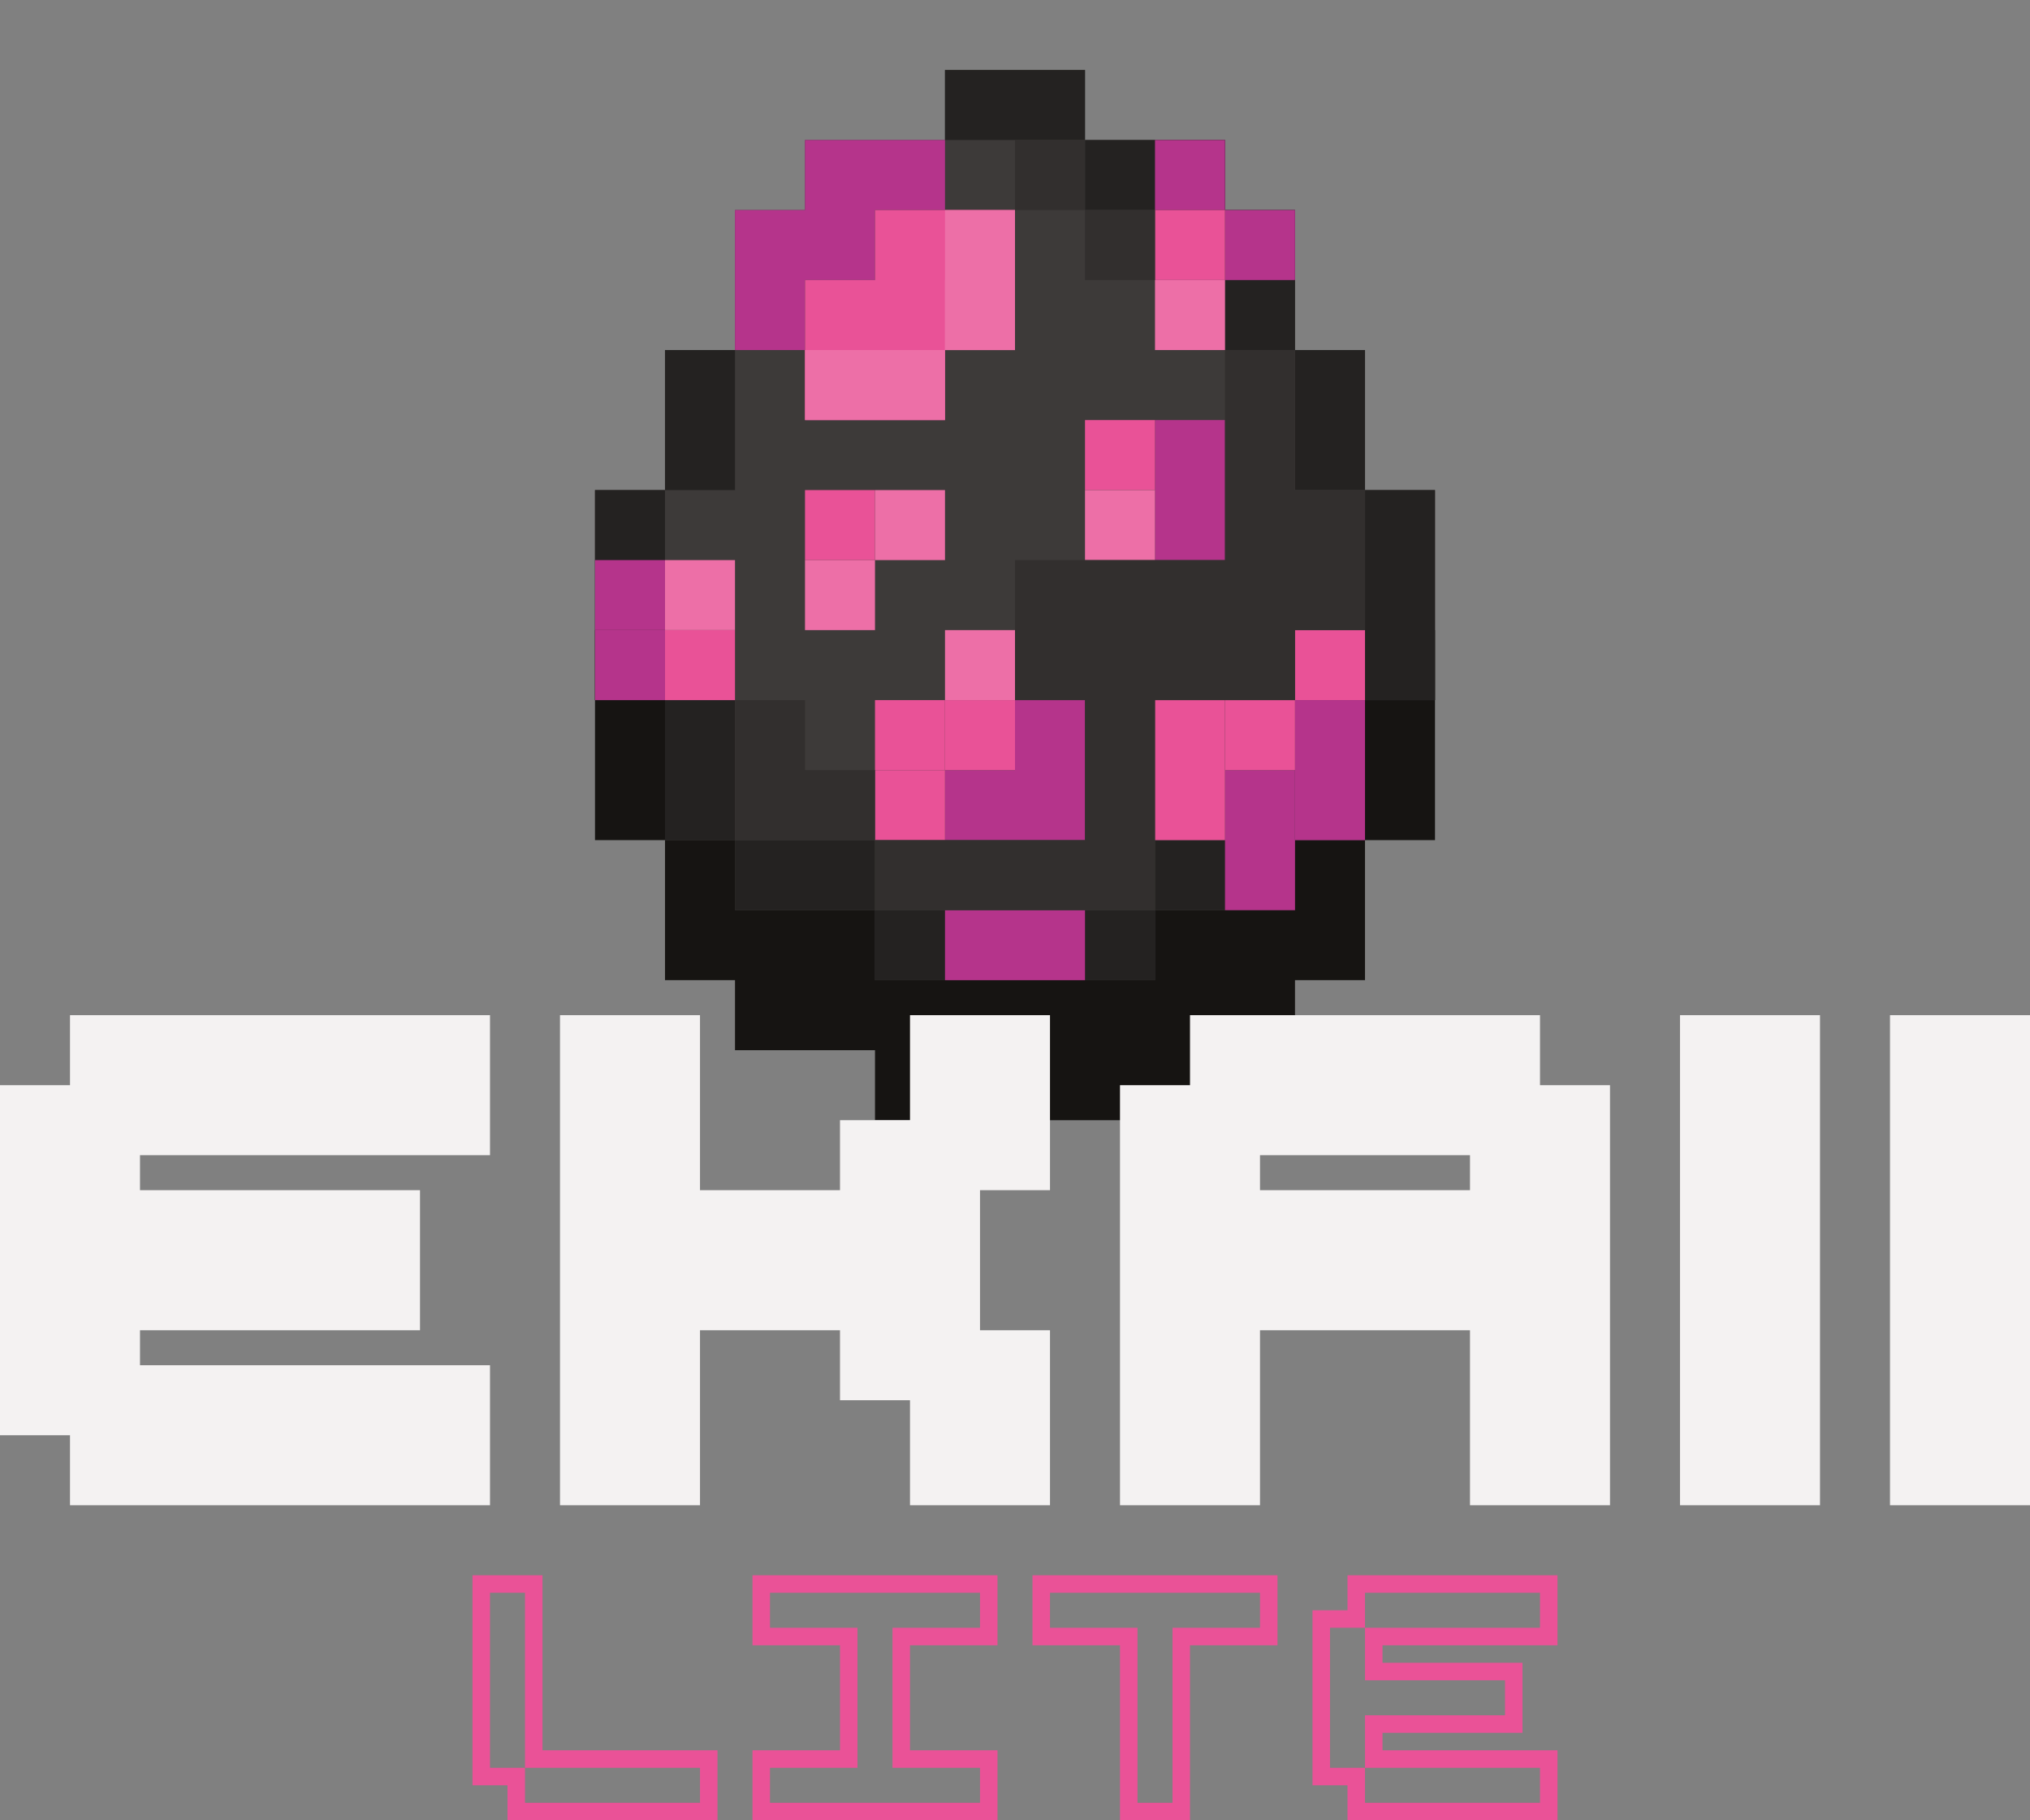 <?xml version="1.0" encoding="UTF-8"?>
<svg id="Calque_1" data-name="Calque 1" xmlns="http://www.w3.org/2000/svg" xmlns:xlink="http://www.w3.org/1999/xlink" viewBox="0 0 928 832">
  <rect x="0" y="0" width="928" height="832" fill="#808080" stroke="none"/>
  <defs>
    <style>
      .cls-1 {
        clip-path: url(#clippath);
      }

      .cls-2 {
        fill: none;
      }

      .cls-2, .cls-3, .cls-4, .cls-5, .cls-6, .cls-7, .cls-8, .cls-9, .cls-10, .cls-11 {
        stroke-width: 0px;
      }

      .cls-3 {
        fill: #3d3a39;
      }

      .cls-4 {
        fill: #161412;
      }

      .cls-5 {
        fill: #242221;
      }

      .cls-6 {
        fill: #b5348b;
      }

      .cls-7 {
        fill: #322f2e;
      }

      .cls-8 {
        fill: #ed6fa7;
      }

      .cls-9 {
        fill: #ea5297;
      }

      .cls-10 {
        fill: #e95297;
      }

      .cls-11 {
        fill: #f4f2f2;
      }
    </style>
    <clipPath id="clippath">
      <rect class="cls-2" x="208" width="512" height="512"/>
    </clipPath>
  </defs>
  <g class="cls-1">
    <polygon class="cls-4" points="432 96 432 128 368 128 368 160 336 160 336 224 304 224 304 288 272 288 272 320 272 352 272 384 304 384 304 448 336 448 336 480 400 480 400 512 432 512 496 512 528 512 560 512 560 480 592 480 592 448 624 448 624 384 656 384 656 288 624 288 624 224 592 224 592 192 592 160 560 160 560 128 528 128 496 128 496 96 432 96"/>
    <polygon class="cls-3" points="624 224 624 160 592 160 592 96 560 96 560 64 496 64 496 32 432 32 432 64 368 64 368 96 336 96 336 160 304 160 304 224 272 224 272 320 304 320 304 384 336 384 336 416 400 416 400 448 528 448 528 416 592 416 592 384 624 384 624 320 656 320 656 224 624 224"/>
    <polygon class="cls-6" points="432 96 432 64 368 64 368 96 336 96 336 160 368 160 368 128 400 128 400 96 432 96"/>
    <polygon class="cls-10" points="368 192 368 128 400 128 400 96 464 96 464 160 432 160 432 192 368 192"/>
    <rect class="cls-8" x="432" y="96" width="32" height="64"/>
    <rect class="cls-8" x="368" y="160" width="64" height="32"/>
    <rect class="cls-5" x="432" y="32" width="64" height="32"/>
    <rect class="cls-5" x="496" y="64" width="64" height="32"/>
    <rect class="cls-5" x="336" y="384" width="64" height="32"/>
    <rect class="cls-5" x="304" y="320" width="32" height="64"/>
    <rect class="cls-5" x="304" y="160" width="32" height="64"/>
    <rect class="cls-5" x="560" y="96" width="32" height="64"/>
    <rect class="cls-5" x="592" y="160" width="32" height="64"/>
    <rect class="cls-5" x="592" y="320" width="32" height="64"/>
    <rect class="cls-5" x="272" y="224" width="32" height="96"/>
    <rect class="cls-5" x="624" y="224" width="32" height="96"/>
    <rect class="cls-5" x="528" y="384" width="64" height="32"/>
    <rect class="cls-5" x="400" y="416" width="128" height="32"/>
    <rect class="cls-6" x="528" y="64" width="32" height="32"/>
    <rect class="cls-6" x="560" y="96" width="32" height="32"/>
    <rect class="cls-6" x="560" y="352" width="32" height="64"/>
    <rect class="cls-6" x="432" y="352" width="32" height="32"/>
    <rect class="cls-6" x="432" y="416" width="64" height="32"/>
    <rect class="cls-6" x="272" y="288" width="32" height="32"/>
    <rect class="cls-6" x="272" y="256" width="32" height="32"/>
    <rect class="cls-6" x="528" y="192" width="32" height="64"/>
    <rect class="cls-6" x="592" y="320" width="32" height="64"/>
    <rect class="cls-6" x="464" y="320" width="32" height="64"/>
    <rect class="cls-10" x="528" y="96" width="32" height="32"/>
    <rect class="cls-10" x="496" y="192" width="32" height="32"/>
    <rect class="cls-10" x="560" y="320" width="32" height="32"/>
    <rect class="cls-10" x="592" y="288" width="32" height="32"/>
    <rect class="cls-10" x="528" y="320" width="32" height="64"/>
    <rect class="cls-10" x="432" y="320" width="32" height="32"/>
    <rect class="cls-10" x="400" y="320" width="32" height="32"/>
    <rect class="cls-10" x="400" y="352" width="32" height="32"/>
    <rect class="cls-10" x="368" y="224" width="32" height="32"/>
    <rect class="cls-10" x="304" y="288" width="32" height="32"/>
    <rect class="cls-8" x="528" y="128" width="32" height="32"/>
    <rect class="cls-8" x="496" y="224" width="32" height="32"/>
    <rect class="cls-8" x="400" y="224" width="32" height="32"/>
    <rect class="cls-8" x="432" y="288" width="32" height="32"/>
    <rect class="cls-8" x="368" y="256" width="32" height="32"/>
    <rect class="cls-8" x="304" y="256" width="32" height="32"/>
    <polygon class="cls-7" points="464 320 496 320 496 384 400 384 400 416 528 416 528 320 592 320 592 288 624 288 624 224 592 224 592 160 560 160 560 192 560 256 464 256 464 320"/>
    <polygon class="cls-7" points="336 320 368 320 368 352 400 352 400 384 336 384 336 320"/>
    <rect class="cls-7" x="464" y="64" width="32" height="32"/>
    <rect class="cls-7" x="496" y="96" width="32" height="32"/>
    <rect class="cls-8" x="432" y="128" width="32" height="32"/>
  </g>
  <g>
    <path class="cls-11" d="M704,464h-160v32h-32v192h64v-80h96v80h64v-192h-32v-32ZM672,544h-96v-16h96v16Z"/>
    <polygon class="cls-11" points="416 512 384 512 384 544 320 544 320 464 256 464 256 688 320 688 320 608 384 608 384 640 416 640 416 688 480 688 480 608 448 608 448 544 480 544 480 464 416 464 416 512"/>
    <polygon class="cls-11" points="32 688 224 688 224 624 64 624 64 608 192 608 192 544 64 544 64 528 224 528 224 464 32 464 32 496 0 496 0 656 32 656 32 688"/>
    <rect class="cls-11" x="768" y="464" width="64" height="224"/>
    <rect class="cls-11" x="864" y="464" width="64" height="224"/>
  </g>
  <g>
    <path class="cls-9" d="M704,728v16h-80v-16h80M624,744h0v24h64v16h-64v24h-16v-64h16M704,808v16h-80v-16h80M712,720h-96v16h-16v80h16v16h96v-32h-80v-8h64v-32h-64v-8h80v-32h0Z"/>
    <path class="cls-9" d="M448,728v16h-40v64h40v16h-96v-16h40v-64h-40v-16h96M456,720h-112v32h40v48h-40v32h112v-32h-40v-48h40v-32h0Z"/>
    <path class="cls-9" d="M240,728v80h80v16h-80v-16h-16v-80h16M248,720h-32v96h16v16h96v-32h-80v-80h0Z"/>
    <path class="cls-9" d="M576,728v16h-40v80h-16v-80h-40v-16h96M584,720h-112v32h40v80h32v-80h40v-32h0Z"/>
  </g>
</svg>